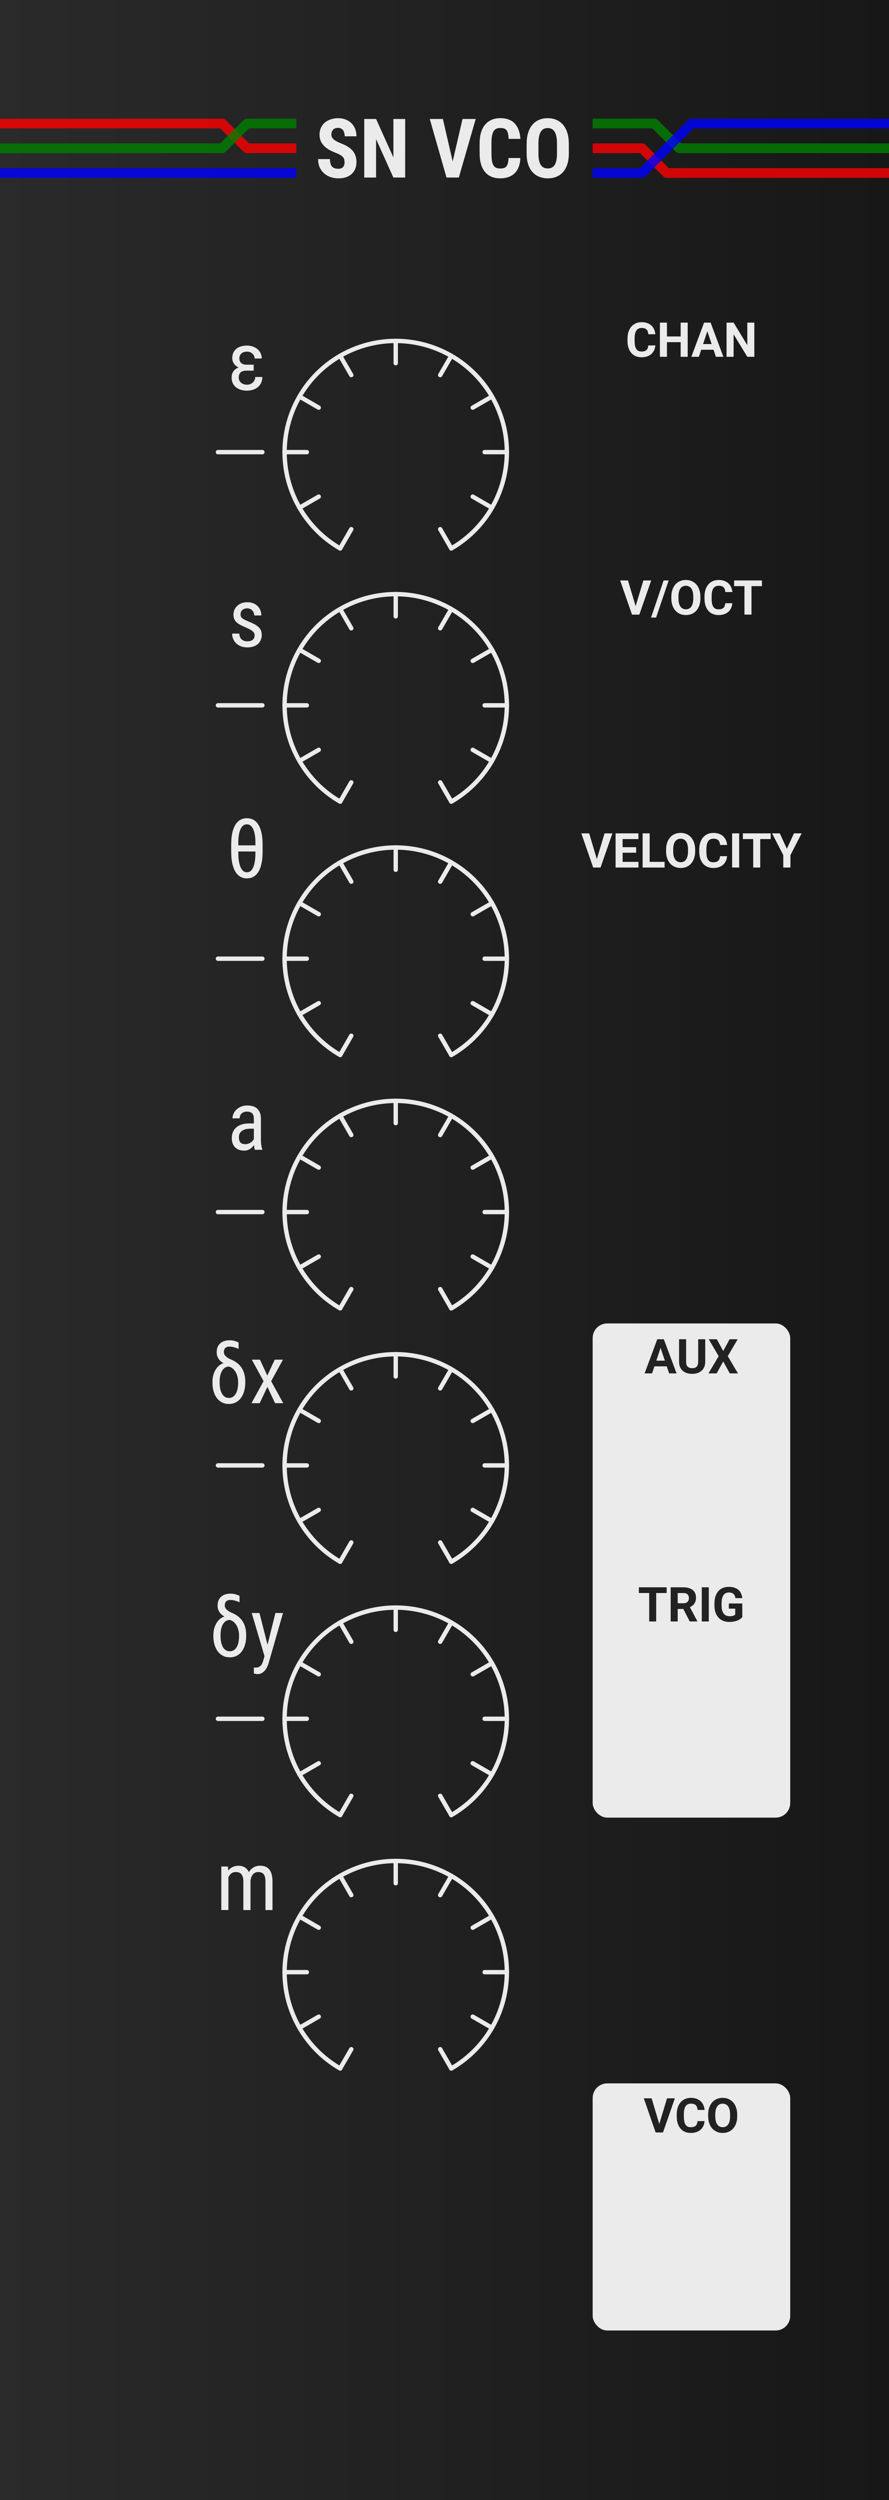 <svg xmlns="http://www.w3.org/2000/svg"
     xmlns:svg="http://www.w3.org/2000/svg"
     xmlns:inkscape="http://www.inkscape.org/namespaces/inkscape"
     version="1.1"
     width="45.72mm"
     height="128.5mm"
     viewBox="0 0 45.72 128.5">

  <defs>
    <linearGradient id="background">
      <stop offset="0%"   stop-color="#2a2a2b" />
      <stop offset="100%" stop-color="#171717" />
    </linearGradient>
  </defs>

  <g inkscape:groupmode="layer" inkscape:label="components"></g>

  <g inkscape:groupmode="layer" inkscape:label="background">
    <rect x="0" y="0" width="45.72" height="128.5" fill="url(#background)" />
  </g>

  <g inkscape:groupmode="layer" inkscape:label="title" transform="translate(22.86,7.62)">
    <path fill="#ebebeb" stroke="none" d="m -5.142,0.715 q 0,-0.079 -0.014,-0.141 Q -5.171,0.513 -5.218,0.459 -5.264,0.403 -5.351,0.351 -5.435,0.3 -5.578,0.242 -5.747,0.178 -5.902,0.095 -6.055,0.012 -6.173,-0.099 q -0.116,-0.114 -0.186,-0.26 -0.068,-0.149 -0.068,-0.345 0,-0.188 0.07,-0.343 0.07,-0.157 0.196,-0.267 0.128,-0.11 0.302,-0.169 0.176,-0.062 0.387,-0.062 0.217,0 0.391,0.07 0.176,0.068 0.298,0.192 0.124,0.122 0.19,0.294 0.066,0.169 0.066,0.374 h -0.606 q 0,-0.095 -0.021,-0.174 -0.019,-0.081 -0.062,-0.136 -0.041,-0.058 -0.107,-0.089 -0.066,-0.033 -0.159,-0.033 -0.087,0 -0.151,0.027 -0.062,0.027 -0.103,0.074 -0.041,0.045 -0.062,0.11 -0.021,0.064 -0.021,0.136 0,0.074 0.031,0.134 0.033,0.06 0.091,0.112 0.06,0.052 0.143,0.097 0.085,0.045 0.186,0.089 0.211,0.076 0.368,0.169 0.157,0.093 0.263,0.211 0.105,0.118 0.157,0.267 0.052,0.147 0.052,0.333 0,0.198 -0.066,0.353 -0.064,0.155 -0.186,0.263 -0.12,0.105 -0.291,0.163 -0.172,0.056 -0.387,0.056 -0.194,0 -0.382,-0.058 -0.186,-0.06 -0.333,-0.182 -0.147,-0.122 -0.238,-0.308 -0.089,-0.186 -0.089,-0.442 h 0.61 q 0,0.136 0.027,0.232 0.027,0.095 0.081,0.155 0.056,0.058 0.136,0.085 0.081,0.025 0.188,0.025 0.087,0 0.147,-0.025 0.062,-0.027 0.099,-0.07 0.039,-0.045 0.056,-0.107 0.017,-0.062 0.017,-0.134 z M -2.023,1.505 H -2.63 L -3.519,-0.469 V 1.505 h -0.608 v -3.01 h 0.608 l 0.891,1.976 V -1.505 h 0.606 z M 0.421,0.678 0.927,-1.505 H 1.605 L 0.737,1.505 h -0.633 l -0.862,-3.01 h 0.674 z M 3.902,0.502 Q 3.879,1.017 3.612,1.282 3.346,1.546 2.86,1.546 q -0.25,0 -0.446,-0.083 Q 2.217,1.381 2.083,1.217 1.948,1.054 1.876,0.814 1.806,0.573 1.806,0.258 v -0.513 q 0,-0.314 0.072,-0.556 0.074,-0.242 0.213,-0.405 0.138,-0.163 0.335,-0.246 0.196,-0.085 0.442,-0.085 0.492,0 0.746,0.275 0.256,0.275 0.291,0.79 H 3.296 Q 3.292,-0.643 3.267,-0.75 3.244,-0.86 3.195,-0.924 3.145,-0.988 3.064,-1.015 2.986,-1.042 2.868,-1.042 q -0.122,0 -0.209,0.041 -0.085,0.041 -0.138,0.134 -0.054,0.091 -0.081,0.242 -0.025,0.149 -0.025,0.366 v 0.517 q 0,0.211 0.021,0.36 0.021,0.149 0.072,0.244 0.052,0.093 0.136,0.136 0.085,0.043 0.215,0.043 0.112,0 0.19,-0.023 0.081,-0.025 0.132,-0.085 0.052,-0.06 0.079,-0.165 0.027,-0.105 0.033,-0.267 z m 2.493,-0.232 q 0,0.316 -0.079,0.556 Q 6.237,1.067 6.095,1.226 5.954,1.385 5.754,1.466 q -0.198,0.081 -0.44,0.081 -0.242,0 -0.442,-0.081 Q 4.671,1.385 4.526,1.226 4.383,1.067 4.303,0.827 4.224,0.587 4.224,0.271 V -0.229 q 0,-0.325 0.079,-0.571 0.079,-0.248 0.221,-0.413 0.143,-0.165 0.343,-0.248 0.201,-0.085 0.442,-0.085 0.242,0 0.44,0.085 0.201,0.083 0.343,0.248 0.145,0.165 0.223,0.413 0.079,0.246 0.079,0.571 z M 5.785,-0.234 q 0,-0.215 -0.031,-0.366 -0.031,-0.153 -0.091,-0.25 -0.06,-0.097 -0.149,-0.143 -0.089,-0.045 -0.205,-0.045 -0.118,0 -0.207,0.045 -0.089,0.045 -0.149,0.143 -0.06,0.097 -0.091,0.25 -0.031,0.151 -0.031,0.366 v 0.504 q 0,0.205 0.031,0.351 0.031,0.145 0.091,0.238 0.062,0.093 0.151,0.136 0.091,0.043 0.209,0.043 0.116,0 0.203,-0.043 0.089,-0.043 0.149,-0.136 0.06,-0.093 0.089,-0.238 0.031,-0.147 0.031,-0.351 z" />
  </g>

  <g inkscape:groupmode="layer" inkscape:label="controls"
     fill="none" stroke="#ebebeb" stroke-linecap="round" stroke-linejoin="round" stroke-width="1"
     transform="translate(0.0,1.27)">
    <g inkscape:label="ε" transform="translate(20.352,21.968) scale(0.225,0.225)">
      <line x1="-10.160" y1="17.598"  x2="-12.700" y2="21.997" />
      <line x1="-17.598" y1="10.160"  x2="-21.997" y2="12.700" />
      <line x1="-20.32"  y1="0.000"   x2="-25.4"   y2="0.000" />
      <line x1="-17.598" y1="-10.16"  x2="-21.997" y2="-12.7" />
      <line x1="-10.16"  y1="-17.598" x2="-12.7"   y2="-21.997" />
      <line x1="0.000"   y1="-20.32"  x2="0.000"   y2="-25.4" />
      <line x1="10.160"  y1="-17.598" x2="12.7"    y2="-21.997" />
      <line x1="17.598"  y1="-10.160" x2="21.997"  y2="-12.7" />
      <line x1="20.32"   y1="0.000"   x2="25.4"    y2="0.000" />
      <line x1="17.598"  y1="10.16"   x2="21.997"  y2="12.7" />
      <line x1="10.16"   y1="17.598"  x2="12.7"    y2="21.997" />
      <g>
        <path d="M0.000,-25.4 a25.4,25.4,0,0,0,-12.7,47.397"/>
        <path d="M0.000,-25.4 a25.4,25.4,0,0,1,12.7,47.397"/>
        <circle cx="0.000" cy="0.000" r="25.4" opacity="0.5" stroke="none" />
      </g>
      <line x1="-30.48"  y1="0.000"   x2="-40.64"   y2="0.000" />
    </g>

    <g inkscape:label="s" transform="translate(20.352,34.982) scale(0.225,0.225)">
      <line x1="-10.160" y1="17.598"  x2="-12.700" y2="21.997" />
      <line x1="-17.598" y1="10.160"  x2="-21.997" y2="12.700" />
      <line x1="-20.32"  y1="0.000"   x2="-25.4"   y2="0.000" />
      <line x1="-17.598" y1="-10.16"  x2="-21.997" y2="-12.7" />
      <line x1="-10.16"  y1="-17.598" x2="-12.7"   y2="-21.997" />
      <line x1="0.000"   y1="-20.32"  x2="0.000"   y2="-25.4" />
      <line x1="10.160"  y1="-17.598" x2="12.7"    y2="-21.997" />
      <line x1="17.598"  y1="-10.160" x2="21.997"  y2="-12.7" />
      <line x1="20.32"   y1="0.000"   x2="25.4"    y2="0.000" />
      <line x1="17.598"  y1="10.16"   x2="21.997"  y2="12.7" />
      <line x1="10.16"   y1="17.598"  x2="12.7"    y2="21.997" />
      <g>
        <path d="M0.000,-25.4 a25.4,25.4,0,0,0,-12.7,47.397"/>
        <path d="M0.000,-25.4 a25.4,25.4,0,0,1,12.7,47.397"/>
        <circle cx="0.000" cy="0.000" r="25.4" opacity="0.5" stroke="none" />
      </g>
      <line x1="-30.48"  y1="0.000"   x2="-40.64"   y2="0.000" />
    </g>

    <g inkscape:label="θ" transform="translate(20.352,48.004) scale(0.225,0.225)">
      <line x1="-10.160" y1="17.598"  x2="-12.700" y2="21.997" />
      <line x1="-17.598" y1="10.160"  x2="-21.997" y2="12.700" />
      <line x1="-20.32"  y1="0.000"   x2="-25.4"   y2="0.000" />
      <line x1="-17.598" y1="-10.16"  x2="-21.997" y2="-12.7" />
      <line x1="-10.16"  y1="-17.598" x2="-12.7"   y2="-21.997" />
      <line x1="0.000"   y1="-20.32"  x2="0.000"   y2="-25.4" />
      <line x1="10.160"  y1="-17.598" x2="12.7"    y2="-21.997" />
      <line x1="17.598"  y1="-10.160" x2="21.997"  y2="-12.7" />
      <line x1="20.32"   y1="0.000"   x2="25.4"    y2="0.000" />
      <line x1="17.598"  y1="10.16"   x2="21.997"  y2="12.7" />
      <line x1="10.16"   y1="17.598"  x2="12.7"    y2="21.997" />
      <g>
        <path d="M0.000,-25.4 a25.4,25.4,0,0,0,-12.7,47.397"/>
        <path d="M0.000,-25.4 a25.4,25.4,0,0,1,12.7,47.397"/>
        <circle cx="0.000" cy="0.000" r="25.4" opacity="0.5" stroke="none" />
      </g>
      <line x1="-30.48"  y1="0.000"   x2="-40.64"   y2="0.000" />
    </g>

    <g inkscape:label="a" transform="translate(20.352,61.026) scale(0.225,0.225)">
      <line x1="-10.160" y1="17.598"  x2="-12.700" y2="21.997" />
      <line x1="-17.598" y1="10.160"  x2="-21.997" y2="12.700" />
      <line x1="-20.32"  y1="0.000"   x2="-25.4"   y2="0.000" />
      <line x1="-17.598" y1="-10.16"  x2="-21.997" y2="-12.7" />
      <line x1="-10.16"  y1="-17.598" x2="-12.7"   y2="-21.997" />
      <line x1="0.000"   y1="-20.32"  x2="0.000"   y2="-25.4" />
      <line x1="10.160"  y1="-17.598" x2="12.7"    y2="-21.997" />
      <line x1="17.598"  y1="-10.160" x2="21.997"  y2="-12.7" />
      <line x1="20.32"   y1="0.000"   x2="25.4"    y2="0.000" />
      <line x1="17.598"  y1="10.16"   x2="21.997"  y2="12.7" />
      <line x1="10.16"   y1="17.598"  x2="12.7"    y2="21.997" />
      <g>
        <path d="M0.000,-25.4 a25.4,25.4,0,0,0,-12.7,47.397"/>
        <path d="M0.000,-25.4 a25.4,25.4,0,0,1,12.7,47.397"/>
        <circle cx="0.000" cy="0.000" r="25.4" opacity="0.5" stroke="none" />
      </g>
      <line x1="-30.48"  y1="0.000"   x2="-40.64"   y2="0.000" />
    </g>

    <g inkscape:label="δx" transform="translate(20.352,74.048) scale(0.225,0.225)">
      <line x1="-10.160" y1="17.598"  x2="-12.700" y2="21.997" />
      <line x1="-17.598" y1="10.160"  x2="-21.997" y2="12.700" />
      <line x1="-20.32"  y1="0.000"   x2="-25.4"   y2="0.000" />
      <line x1="-17.598" y1="-10.16"  x2="-21.997" y2="-12.7" />
      <line x1="-10.16"  y1="-17.598" x2="-12.7"   y2="-21.997" />
      <line x1="0.000"   y1="-20.32"  x2="0.000"   y2="-25.4" />
      <line x1="10.160"  y1="-17.598" x2="12.7"    y2="-21.997" />
      <line x1="17.598"  y1="-10.160" x2="21.997"  y2="-12.7" />
      <line x1="20.32"   y1="0.000"   x2="25.4"    y2="0.000" />
      <line x1="17.598"  y1="10.16"   x2="21.997"  y2="12.7" />
      <line x1="10.16"   y1="17.598"  x2="12.7"    y2="21.997" />
      <g>
        <path d="M0.000,-25.4 a25.4,25.4,0,0,0,-12.7,47.397"/>
        <path d="M0.000,-25.4 a25.4,25.4,0,0,1,12.7,47.397"/>
        <circle cx="0.000" cy="0.000" r="25.4" opacity="0.5" stroke="none" />
      </g>
      <line x1="-30.48"  y1="0.000"   x2="-40.64"   y2="0.000" />
    </g>

    <g inkscape:label="δy" transform="translate(20.352,87.070) scale(0.225,0.225)">
      <line x1="-10.160" y1="17.598"  x2="-12.700" y2="21.997" />
      <line x1="-17.598" y1="10.160"  x2="-21.997" y2="12.700" />
      <line x1="-20.32"  y1="0.000"   x2="-25.4"   y2="0.000" />
      <line x1="-17.598" y1="-10.16"  x2="-21.997" y2="-12.7" />
      <line x1="-10.16"  y1="-17.598" x2="-12.7"   y2="-21.997" />
      <line x1="0.000"   y1="-20.32"  x2="0.000"   y2="-25.4" />
      <line x1="10.160"  y1="-17.598" x2="12.7"    y2="-21.997" />
      <line x1="17.598"  y1="-10.160" x2="21.997"  y2="-12.7" />
      <line x1="20.32"   y1="0.000"   x2="25.4"    y2="0.000" />
      <line x1="17.598"  y1="10.16"   x2="21.997"  y2="12.7" />
      <line x1="10.16"   y1="17.598"  x2="12.7"    y2="21.997" />
      <g>
        <path d="M0.000,-25.4 a25.4,25.4,0,0,0,-12.7,47.397"/>
        <path d="M0.000,-25.4 a25.4,25.4,0,0,1,12.7,47.397"/>
        <circle cx="0.000" cy="0.000" r="25.4" opacity="0.5" stroke="none" />
      </g>
      <line x1="-30.48"  y1="0.000"   x2="-40.64"   y2="0.000" />
    </g>

    <g inkscape:label="m" transform="translate(20.352,100.093) scale(0.225,0.225)">
      <line x1="-10.160" y1="17.598"  x2="-12.700" y2="21.997" />
      <line x1="-17.598" y1="10.160"  x2="-21.997" y2="12.700" />
      <line x1="-20.32"  y1="0.000"   x2="-25.4"   y2="0.000" />
      <line x1="-17.598" y1="-10.16"  x2="-21.997" y2="-12.7" />
      <line x1="-10.16"  y1="-17.598" x2="-12.7"   y2="-21.997" />
      <line x1="0.000"   y1="-20.32"  x2="0.000"   y2="-25.4" />
      <line x1="10.160"  y1="-17.598" x2="12.7"    y2="-21.997" />
      <line x1="17.598"  y1="-10.160" x2="21.997"  y2="-12.7" />
      <line x1="20.32"   y1="0.000"   x2="25.4"    y2="0.000" />
      <line x1="17.598"  y1="10.16"   x2="21.997"  y2="12.7" />
      <line x1="10.16"   y1="17.598"  x2="12.7"    y2="21.997" />
      <g>
        <path d="M0.000,-25.4 a25.4,25.4,0,0,0,-12.7,47.397"/>
        <path d="M0.000,-25.4 a25.4,25.4,0,0,1,12.7,47.397"/>
        <circle cx="0.000" cy="0.000" r="25.4" opacity="0.5" stroke="none" />
      </g>
    </g>
  </g>

  <g inkscape:groupmode="layer" inkscape:label="inputs" fill="#ebebeb">
    <g inkscape:label="channels" transform="translate(12.7,-3.73)">
      <path d="m 21.001,21.483 q -0.01,0.134 -0.06,0.246 -0.051,0.112 -0.14,0.193 -0.089,0.08 -0.217,0.125 -0.127,0.045 -0.289,0.045 -0.169,0 -0.304,-0.058 -0.134,-0.059 -0.228,-0.169 -0.093,-0.11 -0.143,-0.265 -0.049,-0.157 -0.049,-0.351 V 21.134 q 0,-0.194 0.052,-0.351 0.052,-0.157 0.146,-0.266 0.095,-0.11 0.23,-0.169 0.135,-0.059 0.301,-0.059 0.164,0 0.289,0.047 0.127,0.046 0.215,0.129 0.088,0.082 0.137,0.197 0.049,0.113 0.063,0.247 h -0.362 q -0.006,-0.078 -0.028,-0.139 -0.021,-0.06 -0.06,-0.101 -0.04,-0.041 -0.102,-0.061 -0.063,-0.022 -0.152,-0.022 -0.183,0 -0.274,0.134 -0.089,0.133 -0.089,0.412 v 0.118 q 0,0.136 0.019,0.239 0.021,0.102 0.063,0.171 0.043,0.069 0.111,0.104 0.069,0.034 0.165,0.034 0.086,0 0.147,-0.019 0.063,-0.019 0.104,-0.058 0.042,-0.04 0.065,-0.099 0.023,-0.059 0.029,-0.137 z m 1.666,0.585 h -0.362 v -0.752 h -0.705 v 0.752 h -0.362 v -1.756 h 0.362 v 0.711 h 0.705 v -0.711 h 0.362 z m 1.329,-0.362 h -0.634 l -0.121,0.362 h -0.385 l 0.654,-1.756 h 0.335 l 0.657,1.756 h -0.385 z m -0.537,-0.293 h 0.439 l -0.221,-0.657 z m 2.635,0.655 h -0.362 l -0.704,-1.155 v 1.155 h -0.362 v -1.756 h 0.362 l 0.705,1.158 v -1.158 h 0.361 z" />
    </g>

    <g inkscape:label="frequency" transform="translate(12.7,9.52)">
       <path d="m 19.99,21.633 0.398,-1.32 h 0.403 l -0.611,1.756 h -0.377 L 19.193,20.312 h 0.402 z m 1.053,0.586 h -0.259 l 0.646,-1.906 h 0.259 z m 2.278,-0.989 q 0,0.201 -0.054,0.362 -0.054,0.159 -0.153,0.27 -0.098,0.111 -0.235,0.171 -0.137,0.059 -0.303,0.059 -0.165,0 -0.303,-0.059 -0.137,-0.06 -0.238,-0.171 -0.099,-0.111 -0.154,-0.27 -0.055,-0.16 -0.055,-0.362 v -0.077 q 0,-0.2 0.054,-0.361 0.055,-0.16 0.154,-0.273 0.099,-0.112 0.236,-0.171 0.137,-0.06 0.303,-0.06 0.165,0 0.303,0.06 0.137,0.059 0.236,0.171 0.099,0.112 0.153,0.273 0.055,0.16 0.055,0.361 z m -0.367,-0.08 q 0,-0.276 -0.099,-0.42 -0.099,-0.143 -0.282,-0.143 -0.183,0 -0.282,0.143 -0.099,0.143 -0.099,0.42 v 0.08 q 0,0.137 0.025,0.244 0.027,0.105 0.075,0.177 0.049,0.071 0.121,0.109 0.071,0.036 0.163,0.036 0.183,0 0.281,-0.145 0.098,-0.145 0.098,-0.421 z m 2.008,0.333 q -0.01,0.134 -0.06,0.246 -0.051,0.112 -0.14,0.193 -0.089,0.08 -0.217,0.125 -0.127,0.045 -0.289,0.045 -0.169,0 -0.304,-0.058 -0.134,-0.059 -0.228,-0.169 -0.093,-0.11 -0.143,-0.265 -0.049,-0.157 -0.049,-0.351 V 21.134 q 0,-0.194 0.052,-0.351 0.052,-0.157 0.146,-0.266 0.095,-0.11 0.23,-0.169 0.135,-0.059 0.301,-0.059 0.164,0 0.289,0.047 0.127,0.046 0.215,0.129 0.088,0.082 0.137,0.197 0.049,0.113 0.063,0.247 h -0.362 q -0.006,-0.078 -0.028,-0.139 -0.021,-0.06 -0.06,-0.101 -0.04,-0.041 -0.102,-0.061 -0.063,-0.022 -0.152,-0.022 -0.183,0 -0.274,0.134 -0.089,0.133 -0.089,0.412 v 0.118 q 0,0.136 0.019,0.239 0.021,0.102 0.063,0.171 0.043,0.069 0.111,0.104 0.069,0.034 0.165,0.034 0.086,0 0.147,-0.019 0.063,-0.019 0.104,-0.058 0.042,-0.04 0.065,-0.099 0.023,-0.059 0.029,-0.137 z m 1.524,-0.878 h -0.538 v 1.463 h -0.362 v -1.463 h -0.531 v -0.293 h 1.43 z" />
     </g>

    <g inkscape:label="velocity" transform="translate(12.7,22.52)">
      <path d="m 17.994,21.633 0.398,-1.32 h 0.403 l -0.611,1.756 h -0.377 l -0.609,-1.756 h 0.402 z m 2.022,-0.326 h -0.695 v 0.47 h 0.815 v 0.291 h -1.177 v -1.756 h 1.174 v 0.293 h -0.813 v 0.418 h 0.695 z m 0.695,0.47 h 0.768 v 0.291 h -1.13 v -1.756 h 0.362 z m 2.34,-0.547 q 0,0.201 -0.054,0.362 -0.054,0.159 -0.153,0.27 -0.098,0.111 -0.235,0.171 -0.137,0.059 -0.303,0.059 -0.165,0 -0.303,-0.059 -0.137,-0.06 -0.238,-0.171 -0.099,-0.111 -0.154,-0.27 -0.055,-0.16 -0.055,-0.362 v -0.077 q 0,-0.2 0.054,-0.361 0.055,-0.16 0.154,-0.273 0.099,-0.112 0.236,-0.171 0.137,-0.06 0.303,-0.06 0.165,0 0.303,0.06 0.137,0.059 0.236,0.171 0.099,0.112 0.153,0.273 0.055,0.16 0.055,0.361 z m -0.367,-0.08 q 0,-0.276 -0.099,-0.42 -0.099,-0.143 -0.282,-0.143 -0.183,0 -0.282,0.143 -0.099,0.143 -0.099,0.42 v 0.08 q 0,0.137 0.025,0.244 0.027,0.105 0.075,0.177 0.049,0.071 0.121,0.109 0.071,0.036 0.163,0.036 0.183,0 0.281,-0.145 0.098,-0.145 0.098,-0.421 z m 2.008,0.333 q -0.01,0.134 -0.06,0.246 -0.051,0.112 -0.14,0.193 -0.089,0.08 -0.217,0.125 -0.127,0.045 -0.289,0.045 -0.169,0 -0.304,-0.058 -0.134,-0.059 -0.228,-0.169 -0.093,-0.11 -0.143,-0.265 -0.049,-0.157 -0.049,-0.351 V 21.134 q 0,-0.194 0.052,-0.351 0.052,-0.157 0.146,-0.266 0.095,-0.11 0.23,-0.169 0.135,-0.059 0.301,-0.059 0.164,0 0.289,0.047 0.127,0.046 0.215,0.129 0.088,0.082 0.137,0.197 0.049,0.113 0.063,0.247 h -0.362 q -0.006,-0.078 -0.028,-0.139 -0.021,-0.06 -0.06,-0.101 -0.04,-0.041 -0.102,-0.061 -0.063,-0.022 -0.152,-0.022 -0.183,0 -0.274,0.134 -0.089,0.133 -0.089,0.412 v 0.118 q 0,0.136 0.019,0.239 0.021,0.102 0.063,0.171 0.043,0.069 0.111,0.104 0.069,0.034 0.165,0.034 0.086,0 0.147,-0.019 0.063,-0.019 0.104,-0.058 0.042,-0.04 0.065,-0.099 0.023,-0.059 0.029,-0.137 z m 0.622,0.585 h -0.362 v -1.756 h 0.362 z m 1.622,-1.463 h -0.538 v 1.463 h -0.362 v -1.463 h -0.531 v -0.293 h 1.43 z m 0.831,0.498 0.365,-0.791 h 0.395 l -0.576,1.119 v 0.637 h -0.368 v -0.637 l -0.576,-1.119 h 0.397 z" />
     </g>
  </g>

  <g inkscape:groupmode="layer" inkscape:label="outputs">
    <g inkscape:groupmode="layer" inkscape:label="panels" fill="#ebebeb">
      <g inkscape:label="aux" transform="translate(35.56,88.34)">
        <rect x="-5.08" y="-20.32" width="10.16" height="25.4" rx="0.75"/>
      </g>

      <g inkscape:label="out" transform="translate(35.56,127.399)">
        <rect x="-5.08" y="-20.32" width="10.16" height="12.7" rx="0.75"/>
      </g>
    </g>

    <g inkscape:groupmode="layer" inkscape:label="labels" fill="#222222">
      <g inkscape:label="aux" transform="translate(12.7,48.52)">
        <path d="M 21.59,21.706 H 20.956 L 20.835,22.068 H 20.451 L 21.104,20.312 h 0.335 l 0.657,1.756 H 21.712 Z M 21.054,21.413 h 0.439 l -0.221,-0.657 z m 2.515,-1.101 v 1.159 q 0,0.152 -0.051,0.269 -0.051,0.116 -0.14,0.194 -0.089,0.078 -0.213,0.118 -0.123,0.04 -0.269,0.04 -0.147,0 -0.271,-0.04 -0.123,-0.04 -0.212,-0.118 -0.089,-0.078 -0.14,-0.194 -0.049,-0.117 -0.049,-0.269 V 20.312 h 0.362 v 1.159 q 0,0.172 0.082,0.252 0.083,0.078 0.229,0.078 0.147,0 0.228,-0.078 0.082,-0.08 0.082,-0.252 V 20.312 Z m 0.925,0.605 0.329,-0.605 h 0.416 l -0.511,0.871 0.525,0.885 h -0.421 l -0.338,-0.615 -0.338,0.615 H 23.735 l 0.525,-0.885 -0.511,-0.871 h 0.416 z" />
      </g>

      <g inkscape:label="trigger" transform="translate(12.7,61.27)">
        <path d="m 21.585,20.605 h -0.538 v 1.463 H 20.686 V 20.605 H 20.155 V 20.312 h 1.43 z m 0.856,0.82 h -0.288 v 0.643 H 21.792 V 20.312 h 0.652 q 0.152,0 0.273,0.035 0.121,0.034 0.204,0.101 0.083,0.066 0.128,0.165 0.045,0.099 0.045,0.229 0,0.096 -0.022,0.174 -0.022,0.076 -0.063,0.136 -0.041,0.059 -0.099,0.104 -0.058,0.045 -0.13,0.077 l 0.38,0.717 v 0.017 h -0.388 z m -0.288,-0.293 h 0.292 q 0.071,0 0.124,-0.018 0.054,-0.019 0.089,-0.053 0.036,-0.035 0.054,-0.082 0.018,-0.048 0.018,-0.107 0,-0.124 -0.071,-0.195 -0.07,-0.071 -0.216,-0.071 h -0.291 z m 1.599,0.936 H 23.391 V 20.312 h 0.362 z m 1.724,-0.222 q -0.031,0.037 -0.086,0.081 -0.054,0.042 -0.136,0.08 -0.082,0.036 -0.194,0.061 -0.111,0.024 -0.256,0.024 -0.17,0 -0.311,-0.055 -0.14,-0.057 -0.24,-0.165 -0.1,-0.109 -0.156,-0.266 -0.054,-0.158 -0.054,-0.362 v -0.104 q 0,-0.204 0.052,-0.362 0.053,-0.159 0.148,-0.268 0.096,-0.109 0.233,-0.165 0.136,-0.057 0.303,-0.057 0.171,0 0.295,0.043 0.125,0.042 0.209,0.119 0.084,0.077 0.131,0.184 0.047,0.107 0.061,0.235 h -0.352 q -0.011,-0.066 -0.034,-0.119 -0.023,-0.054 -0.063,-0.092 -0.04,-0.039 -0.099,-0.059 -0.058,-0.021 -0.139,-0.021 -0.186,0 -0.282,0.141 -0.096,0.14 -0.096,0.416 v 0.106 q 0,0.276 0.105,0.417 0.105,0.141 0.307,0.141 0.065,0 0.113,-0.008 0.048,-0.008 0.082,-0.021 0.035,-0.013 0.058,-0.028 0.023,-0.016 0.037,-0.03 v -0.303 h -0.329 v -0.266 h 0.691 z" />
      </g>

      <g inkscape:label="VCO" transform="translate(12.7,87.534)">
        <path d="m 21.206,21.633 0.398,-1.32 h 0.403 l -0.611,1.756 h -0.377 l -0.609,-1.756 h 0.402 z m 2.328,-0.15 q -0.01,0.134 -0.06,0.246 -0.051,0.112 -0.14,0.193 -0.089,0.08 -0.217,0.125 -0.127,0.045 -0.289,0.045 -0.169,0 -0.304,-0.058 -0.134,-0.059 -0.228,-0.169 -0.093,-0.11 -0.143,-0.265 -0.049,-0.157 -0.049,-0.351 V 21.134 q 0,-0.194 0.052,-0.351 0.052,-0.157 0.146,-0.266 0.095,-0.11 0.23,-0.169 0.135,-0.059 0.301,-0.059 0.164,0 0.289,0.047 0.127,0.046 0.215,0.129 0.088,0.082 0.137,0.197 0.049,0.113 0.063,0.247 H 23.175 q -0.006,-0.078 -0.028,-0.139 -0.021,-0.06 -0.06,-0.101 -0.04,-0.041 -0.102,-0.061 -0.063,-0.022 -0.152,-0.022 -0.183,0 -0.274,0.134 -0.089,0.133 -0.089,0.412 v 0.118 q 0,0.136 0.019,0.239 0.021,0.102 0.063,0.171 0.043,0.069 0.111,0.104 0.069,0.034 0.165,0.034 0.086,0 0.147,-0.019 0.063,-0.019 0.104,-0.058 0.042,-0.04 0.065,-0.099 0.023,-0.059 0.029,-0.137 z m 1.68,-0.253 q 0,0.201 -0.054,0.362 -0.054,0.159 -0.153,0.27 -0.098,0.111 -0.235,0.171 -0.137,0.059 -0.303,0.059 -0.165,0 -0.303,-0.059 -0.137,-0.06 -0.238,-0.171 -0.099,-0.111 -0.154,-0.27 -0.055,-0.16 -0.055,-0.362 v -0.077 q 0,-0.2 0.054,-0.361 0.055,-0.16 0.154,-0.273 0.099,-0.112 0.236,-0.171 0.137,-0.06 0.303,-0.06 0.165,0 0.303,0.06 0.137,0.059 0.236,0.171 0.099,0.112 0.153,0.273 0.055,0.16 0.055,0.361 z m -0.367,-0.08 q 0,-0.276 -0.099,-0.42 -0.099,-0.143 -0.282,-0.143 -0.183,0 -0.282,0.143 -0.099,0.143 -0.099,0.42 v 0.08 q 0,0.137 0.025,0.244 0.027,0.105 0.075,0.177 0.049,0.071 0.121,0.109 0.071,0.036 0.163,0.036 0.183,0 0.281,-0.145 0.098,-0.145 0.098,-0.421 z"/>
      </g>
    </g>
  </g>

  <g inkscape:groupmode="layer" inkscape:label="labels" fill="#ebebeb" stroke="none">
    <g inkscape:label="ε" transform="translate(-10.16,19.05)">
      <path d="m 22.837,0 q -0.198,0 -0.298,0.087 -0.099,0.085 -0.099,0.273 0,0.072 0.027,0.138 0.029,0.066 0.083,0.116 0.054,0.05 0.132,0.079 0.079,0.029 0.18,0.029 0.095,0 0.174,-0.033 0.079,-0.033 0.134,-0.087 0.056,-0.054 0.085,-0.124 0.031,-0.072 0.031,-0.151 h 0.364 q 0,0.184 -0.068,0.316 -0.068,0.132 -0.18,0.219 -0.112,0.085 -0.254,0.126 -0.141,0.041 -0.285,0.041 -0.172,0 -0.318,-0.045 -0.145,-0.045 -0.25,-0.13 -0.105,-0.087 -0.165,-0.211 -0.058,-0.124 -0.058,-0.283 0,-0.194 0.091,-0.325 0.093,-0.13 0.267,-0.196 -0.153,-0.074 -0.24,-0.201 -0.085,-0.126 -0.085,-0.277 0,-0.157 0.054,-0.279 0.054,-0.122 0.153,-0.203 0.099,-0.083 0.24,-0.124 0.141,-0.043 0.312,-0.043 0.155,0 0.291,0.048 0.138,0.045 0.242,0.132 0.103,0.085 0.163,0.209 0.06,0.122 0.06,0.275 h -0.364 q 0,-0.074 -0.031,-0.138 -0.029,-0.064 -0.083,-0.112 -0.052,-0.05 -0.124,-0.076 -0.072,-0.027 -0.155,-0.027 -0.101,0 -0.176,0.029 -0.074,0.029 -0.122,0.076 -0.048,0.048 -0.072,0.11 -0.023,0.06 -0.023,0.126 0,0.072 0.021,0.134 0.021,0.06 0.064,0.103 0.045,0.043 0.114,0.068 0.07,0.025 0.169,0.025 h 0.368 v 0.306 z" />
    </g>

    <g inkscape:label="s" transform="translate(-10.16,32.244)">
      <path d="m 23.256,0.415 q 0,-0.062 -0.023,-0.112 -0.023,-0.052 -0.074,-0.097 -0.052,-0.048 -0.134,-0.093 -0.081,-0.045 -0.201,-0.099 -0.155,-0.064 -0.279,-0.126 -0.122,-0.062 -0.207,-0.136 -0.083,-0.076 -0.128,-0.174 -0.043,-0.099 -0.043,-0.234 0,-0.132 0.05,-0.248 0.052,-0.116 0.145,-0.201 0.093,-0.087 0.223,-0.136 0.13,-0.05 0.291,-0.05 0.169,0 0.304,0.052 0.134,0.052 0.227,0.145 0.093,0.091 0.143,0.215 0.05,0.124 0.05,0.267 h -0.364 q 0,-0.068 -0.025,-0.132 -0.023,-0.066 -0.07,-0.118 -0.045,-0.052 -0.112,-0.083 -0.066,-0.031 -0.153,-0.031 -0.093,0 -0.159,0.027 -0.064,0.025 -0.105,0.068 -0.041,0.041 -0.062,0.097 -0.019,0.056 -0.019,0.116 0,0.062 0.017,0.107 0.019,0.043 0.062,0.083 0.043,0.039 0.118,0.079 0.076,0.039 0.194,0.091 0.169,0.066 0.3,0.134 0.132,0.066 0.221,0.147 0.089,0.079 0.134,0.18 0.045,0.101 0.045,0.236 0,0.147 -0.054,0.267 -0.052,0.118 -0.149,0.203 -0.097,0.083 -0.234,0.128 -0.136,0.043 -0.302,0.043 -0.19,0 -0.337,-0.058 -0.147,-0.06 -0.246,-0.157 -0.099,-0.099 -0.151,-0.227 -0.05,-0.128 -0.05,-0.267 h 0.368 q 0.004,0.118 0.043,0.194 0.039,0.076 0.097,0.122 0.06,0.045 0.132,0.064 0.072,0.017 0.143,0.017 0.182,0 0.277,-0.081 0.095,-0.083 0.095,-0.221 z" />
    </g>

    <g inkscape:label="θ" transform="translate(-10.16,23.037)">
      <path d="m 23.665,20.745 q 0,0.349 -0.058,0.606 -0.056,0.256 -0.161,0.426 -0.105,0.167 -0.254,0.25 -0.149,0.083 -0.333,0.083 -0.182,0 -0.331,-0.083 -0.149,-0.083 -0.256,-0.25 -0.105,-0.169 -0.163,-0.426 -0.058,-0.256 -0.058,-0.606 V 20.363 q 0,-0.347 0.058,-0.602 0.058,-0.254 0.163,-0.42 0.105,-0.165 0.254,-0.244 0.149,-0.081 0.331,-0.081 0.184,0 0.333,0.081 0.149,0.079 0.254,0.244 0.105,0.165 0.163,0.42 0.058,0.254 0.058,0.602 z m -1.249,-0.333 h 0.881 v -0.114 q 0,-0.469 -0.114,-0.717 -0.112,-0.25 -0.327,-0.25 -0.213,0 -0.327,0.25 -0.114,0.248 -0.114,0.717 z m 0.881,0.314 h -0.881 v 0.081 q 0,0.234 0.029,0.418 0.031,0.182 0.087,0.31 0.056,0.128 0.138,0.196 0.083,0.066 0.188,0.066 0.107,0 0.19,-0.066 0.083,-0.068 0.136,-0.196 0.056,-0.128 0.083,-0.31 0.029,-0.184 0.029,-0.418 z" />
    </g>

    <g inkscape:label="a" transform="translate(-10.16,58.108)">
      <path d="m 23.27,0.988 q -0.019,-0.041 -0.031,-0.105 -0.01,-0.066 -0.017,-0.138 -0.039,0.058 -0.091,0.11 -0.05,0.052 -0.114,0.091 -0.062,0.039 -0.136,0.062 -0.072,0.023 -0.155,0.023 -0.147,0 -0.267,-0.041 -0.118,-0.041 -0.203,-0.124 -0.085,-0.083 -0.13,-0.203 -0.045,-0.122 -0.045,-0.283 0,-0.161 0.056,-0.298 0.056,-0.136 0.165,-0.236 0.11,-0.099 0.275,-0.155 0.165,-0.058 0.384,-0.058 h 0.254 v -0.238 q 0,-0.201 -0.089,-0.285 -0.089,-0.085 -0.271,-0.085 -0.089,0 -0.159,0.029 -0.068,0.027 -0.116,0.074 -0.048,0.048 -0.072,0.112 -0.025,0.062 -0.025,0.132 h -0.366 q 0,-0.12 0.052,-0.238 0.054,-0.12 0.151,-0.213 0.099,-0.095 0.24,-0.153 0.141,-0.058 0.314,-0.058 0.155,0 0.283,0.037 0.13,0.037 0.223,0.12 0.095,0.083 0.147,0.213 0.052,0.13 0.052,0.318 v 1.102 q 0,0.056 0.004,0.118 0.004,0.062 0.012,0.122 0.01,0.06 0.023,0.116 0.014,0.054 0.031,0.099 v 0.033 z m -0.488,-0.291 q 0.076,0 0.145,-0.023 0.068,-0.023 0.124,-0.058 0.056,-0.037 0.097,-0.083 0.043,-0.048 0.068,-0.097 v -0.533 h -0.192 q -0.132,0 -0.24,0.029 -0.105,0.029 -0.182,0.085 -0.074,0.054 -0.116,0.134 -0.039,0.081 -0.039,0.184 0,0.101 0.021,0.172 0.021,0.068 0.062,0.112 0.041,0.041 0.103,0.06 0.064,0.019 0.149,0.019 z" />
    </g>

    <g inkscape:label="δx" transform="translate(-10.16,71.13)">
      <path inkscape:label="" d="m 21.304,-1.635 q 0,-0.141 0.043,-0.252 0.045,-0.114 0.13,-0.192 0.087,-0.081 0.209,-0.122 0.124,-0.043 0.281,-0.043 0.136,0 0.24,0.029 0.105,0.027 0.223,0.085 l 0.002,0.331 q -0.035,-0.019 -0.089,-0.039 -0.054,-0.023 -0.118,-0.039 -0.062,-0.019 -0.13,-0.031 -0.068,-0.012 -0.136,-0.012 -0.136,0 -0.213,0.074 -0.074,0.074 -0.074,0.203 0,0.043 0.014,0.091 0.014,0.048 0.054,0.097 0.041,0.05 0.114,0.101 0.072,0.05 0.188,0.099 0.372,0.153 0.552,0.44 0.18,0.287 0.18,0.709 v 0.043 q 0,0.234 -0.058,0.434 -0.056,0.201 -0.163,0.347 -0.107,0.147 -0.265,0.229 -0.155,0.083 -0.356,0.083 -0.203,0 -0.36,-0.083 -0.157,-0.083 -0.265,-0.229 -0.107,-0.147 -0.165,-0.347 -0.056,-0.201 -0.056,-0.434 v -0.043 q 0,-0.184 0.043,-0.343 0.045,-0.161 0.122,-0.287 0.076,-0.126 0.18,-0.211 0.103,-0.085 0.219,-0.118 l -0.002,-0.01 q -0.159,-0.081 -0.252,-0.225 -0.093,-0.145 -0.093,-0.333 z m 0.151,1.571 q 0,0.159 0.027,0.302 0.029,0.143 0.087,0.25 0.058,0.105 0.147,0.169 0.091,0.062 0.217,0.062 0.124,0 0.213,-0.062 0.091,-0.064 0.149,-0.169 0.058,-0.107 0.085,-0.25 0.027,-0.143 0.027,-0.302 v -0.043 q 0,-0.132 -0.033,-0.26 -0.031,-0.13 -0.093,-0.238 -0.06,-0.107 -0.149,-0.184 -0.089,-0.076 -0.201,-0.103 -0.124,0 -0.213,0.064 -0.089,0.064 -0.149,0.172 -0.058,0.107 -0.087,0.25 -0.027,0.143 -0.027,0.3 z m 2.452,-0.368 0.382,-0.816 h 0.424 l -0.608,1.106 0.622,1.131 h -0.42 l -0.395,-0.837 -0.397,0.837 h -0.422 l 0.622,-1.131 -0.606,-1.106 h 0.42 z" />      
    </g>

    <g inkscape:label="δy" transform="translate(-10.16,84.152)">
      <path d="m 21.351,-1.635 q 0,-0.141 0.043,-0.252 0.045,-0.114 0.13,-0.192 0.087,-0.081 0.209,-0.122 0.124,-0.043 0.281,-0.043 0.136,0 0.24,0.029 0.105,0.027 0.223,0.085 l 0.002,0.331 q -0.035,-0.019 -0.089,-0.039 -0.054,-0.023 -0.118,-0.039 -0.062,-0.019 -0.13,-0.031 -0.068,-0.012 -0.136,-0.012 -0.136,0 -0.213,0.074 -0.074,0.074 -0.074,0.203 0,0.043 0.014,0.091 0.014,0.048 0.054,0.097 0.041,0.05 0.114,0.101 0.072,0.05 0.188,0.099 0.372,0.153 0.552,0.44 0.18,0.287 0.18,0.709 v 0.043 q 0,0.234 -0.058,0.434 -0.056,0.201 -0.163,0.347 -0.107,0.147 -0.265,0.229 -0.155,0.083 -0.356,0.083 -0.203,0 -0.36,-0.083 -0.157,-0.083 -0.265,-0.229 -0.107,-0.147 -0.165,-0.347 -0.056,-0.201 -0.056,-0.434 v -0.043 q 0,-0.184 0.043,-0.343 0.045,-0.161 0.122,-0.287 0.076,-0.126 0.18,-0.211 0.103,-0.085 0.219,-0.118 l -0.002,-0.01 q -0.159,-0.081 -0.252,-0.225 -0.093,-0.145 -0.093,-0.333 z m 0.151,1.571 q 0,0.159 0.027,0.302 0.029,0.143 0.087,0.25 0.058,0.105 0.147,0.169 0.091,0.062 0.217,0.062 0.124,0 0.213,-0.062 0.091,-0.064 0.149,-0.169 0.058,-0.107 0.085,-0.25 0.027,-0.143 0.027,-0.302 v -0.043 q 0,-0.132 -0.033,-0.26 -0.031,-0.13 -0.093,-0.238 -0.06,-0.107 -0.149,-0.184 -0.089,-0.076 -0.201,-0.103 -0.124,0 -0.213,0.064 -0.089,0.064 -0.149,0.172 -0.058,0.107 -0.087,0.25 -0.027,0.143 -0.027,0.3 z m 2.416,0.444 0.407,-1.629 h 0.389 l -0.74,2.582 q -0.025,0.083 -0.07,0.18 -0.043,0.097 -0.112,0.18 -0.068,0.085 -0.165,0.141 -0.095,0.058 -0.221,0.058 -0.021,0 -0.048,-0.004 -0.027,-0.004 -0.054,-0.01 -0.027,-0.004 -0.052,-0.01 -0.023,-0.004 -0.037,-0.008 v -0.31 q 0.012,0.004 0.039,0.006 0.029,0.002 0.041,0.002 0.081,0 0.143,-0.019 0.062,-0.019 0.11,-0.062 0.05,-0.041 0.085,-0.112 0.037,-0.07 0.066,-0.174 l 0.064,-0.221 -0.657,-2.218 h 0.399 z" />
    </g>

    <g inkscape:label="m" transform="translate(-10.16,97.183)">
       <path d="m 21.885,-1.249 0.008,0.207 q 0.097,-0.118 0.229,-0.182 0.134,-0.066 0.31,-0.066 0.169,0 0.306,0.076 0.138,0.076 0.217,0.248 0.095,-0.147 0.24,-0.236 0.147,-0.089 0.347,-0.089 0.151,0 0.269,0.048 0.118,0.045 0.198,0.145 0.081,0.099 0.122,0.252 0.043,0.153 0.043,0.364 v 1.47 H 23.812 v -1.472 q 0,-0.141 -0.027,-0.234 -0.027,-0.093 -0.076,-0.149 -0.05,-0.056 -0.12,-0.076 -0.07,-0.023 -0.157,-0.023 -0.087,0 -0.155,0.035 -0.068,0.035 -0.118,0.097 -0.048,0.062 -0.079,0.145 -0.029,0.083 -0.037,0.178 v 0.01 1.488 h -0.368 v -1.47 q 0,-0.13 -0.027,-0.221 -0.025,-0.093 -0.074,-0.151 -0.05,-0.058 -0.12,-0.085 -0.07,-0.027 -0.157,-0.027 -0.153,0 -0.246,0.076 -0.093,0.074 -0.145,0.201 v 1.676 h -0.364 v -2.237 z" />
    </g>
  </g>

  <g inkscape:groupmode="layer" inkscape:label="logo" transform="translate(0.0,7.62)"
     fill="none" stroke-width="0.5" stroke-linejoin="round" stroke-opacity="0.8">
    <path d="M 0,-1.27 l11.43,0.0 l1.27,1.27  l2.54,0" stroke="red" />
    <path d="M 0,0.0   l11.43,0.0 l1.27,-1.27 l2.54,0" stroke="green" />
    <path d="M 0,1.27  l15.24,0"                  stroke="blue" />

    <path d="M 30.48,-1.27 l3.175,0.0 l1.27,1.27 l10.795,0.0" stroke="green" />
    <path d="M 30.48,0.0   l2.54,0.0 l1.27,1.27  l11.43,0.0" stroke="red" />
    <path d="M 30.48,1.27  l2.54,0.0 l2.54,-2.54 l10.16,0.0" stroke="blue" />
  </g>

</svg>
